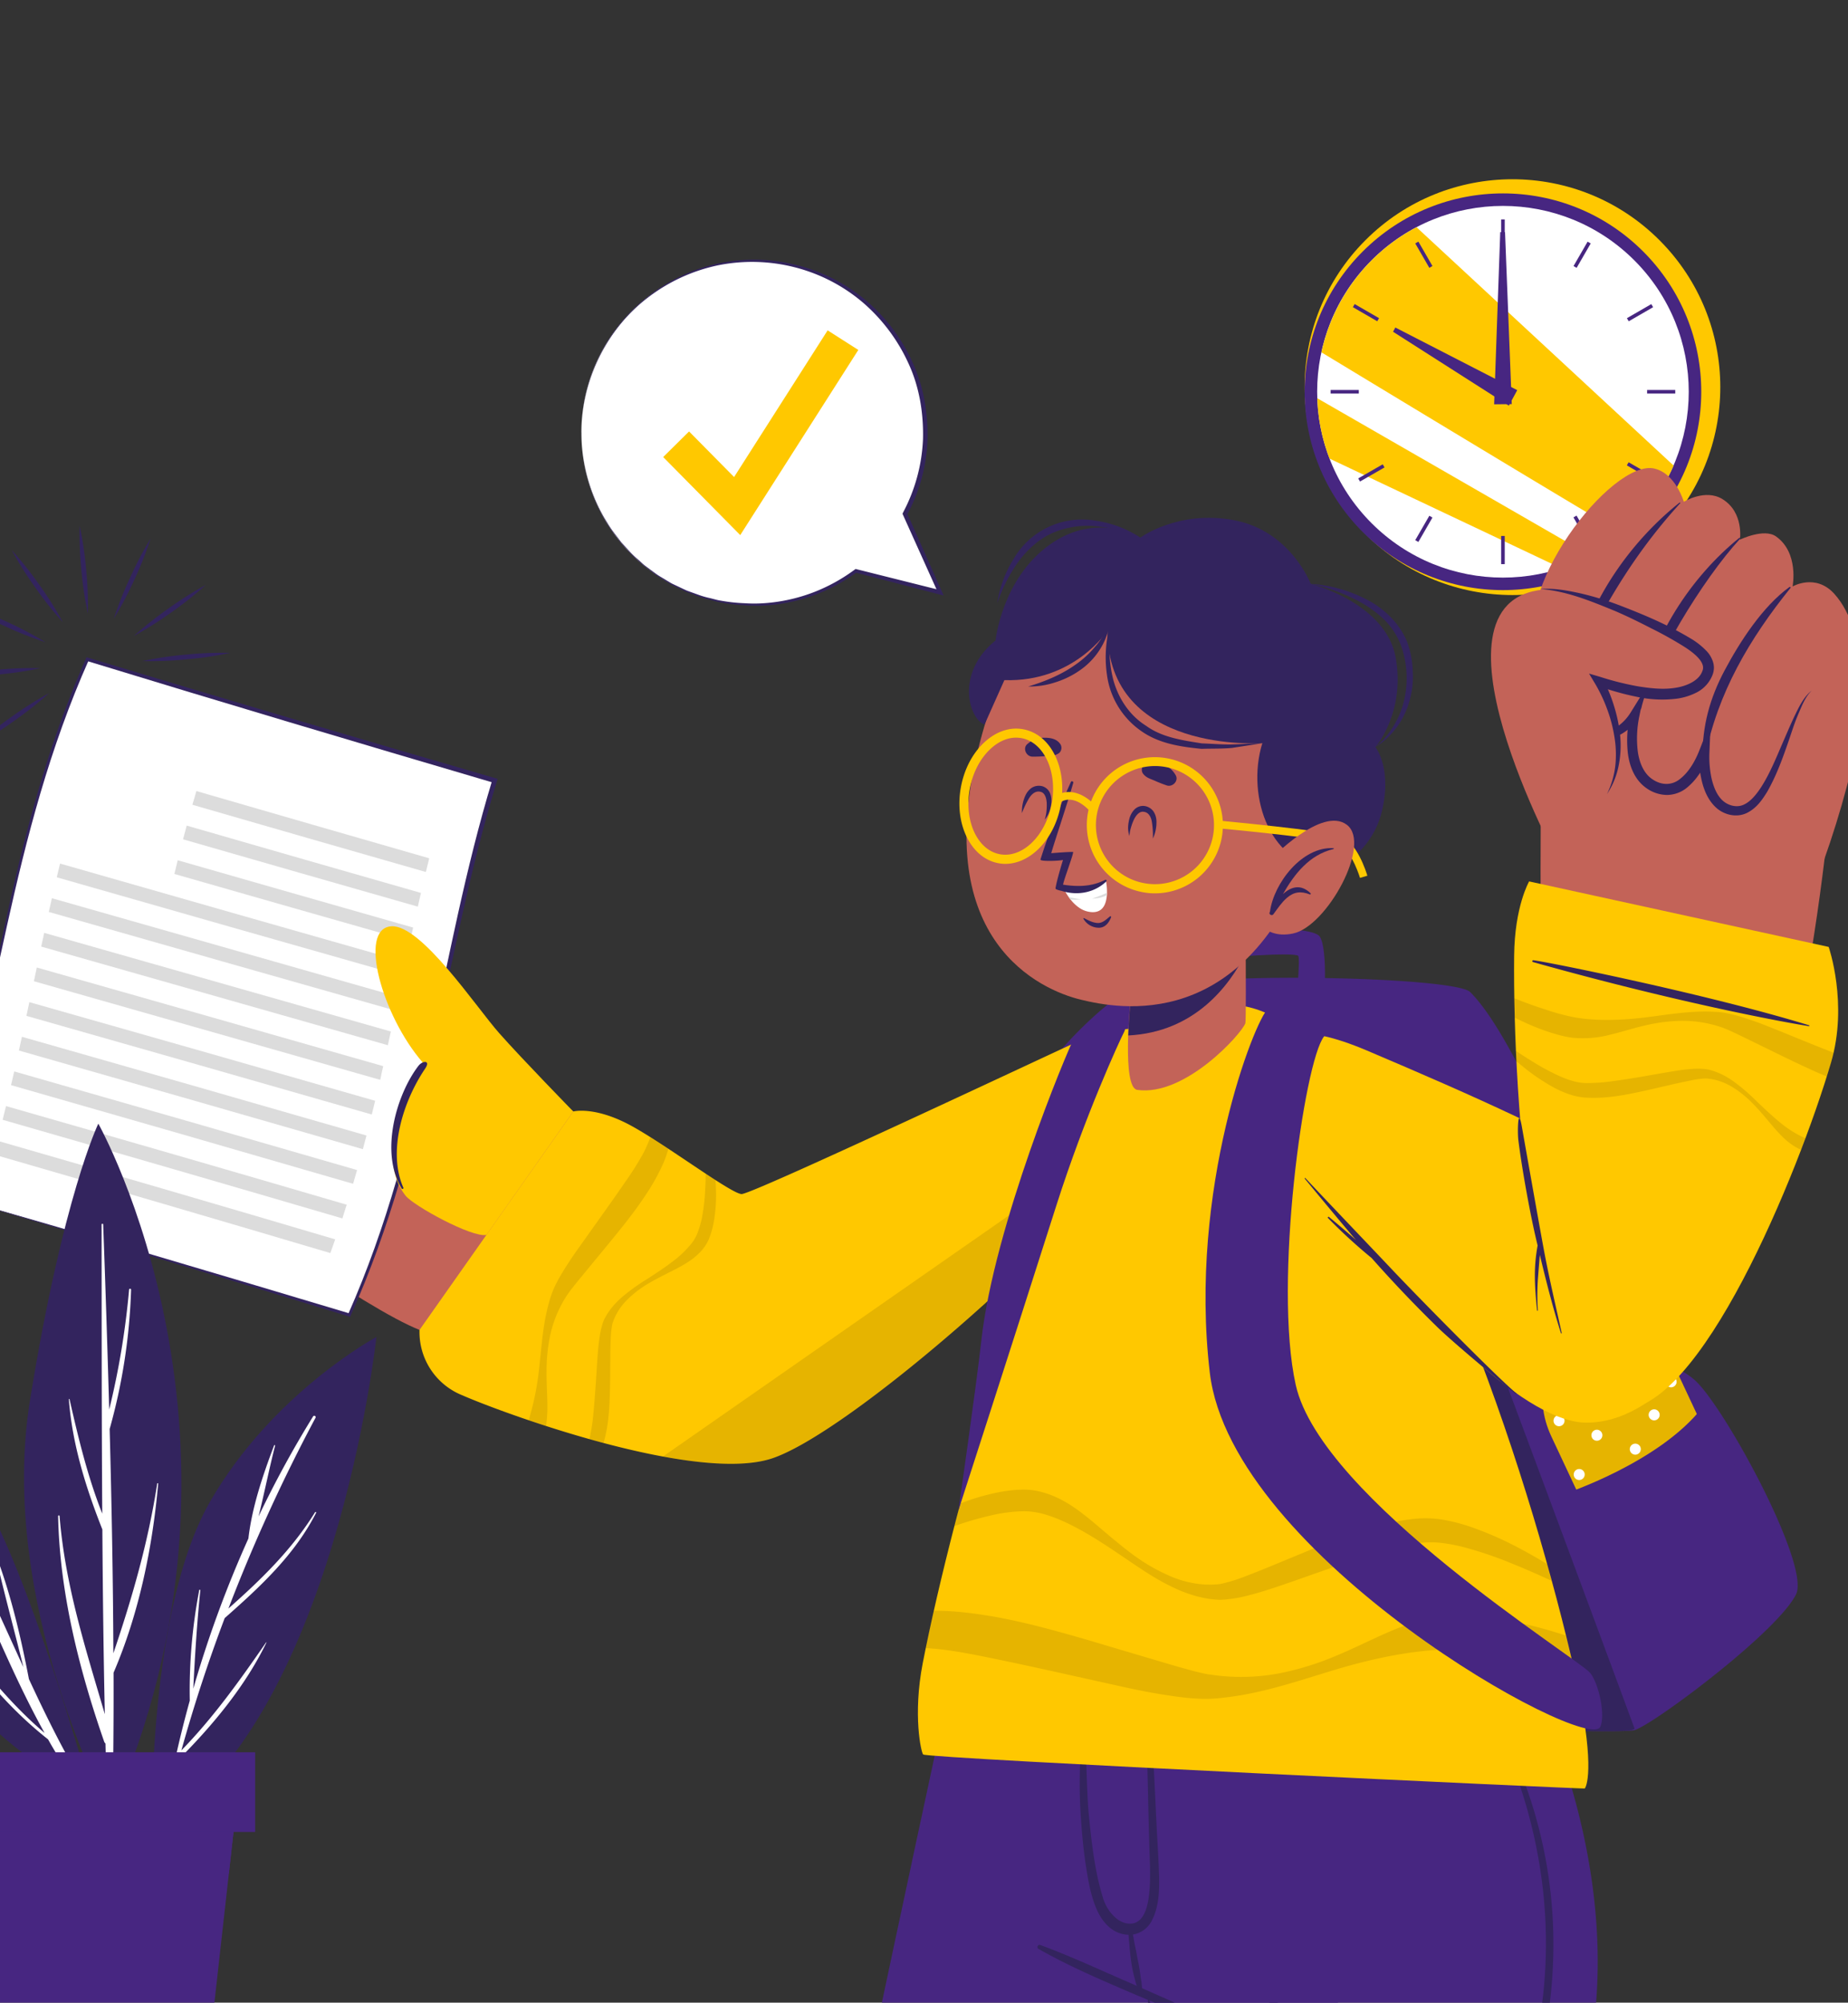 <svg id="Слой_1" data-name="Слой 1" xmlns="http://www.w3.org/2000/svg" viewBox="0 0 923 1000"><rect x="0" y="0" width="923" height="1000" fill="#333333" stroke="none"/><defs><style>.cls-1{fill:#ffc800;}.cls-2{fill:#472681;}.cls-3{fill:#fff;}.cls-4{fill:#33245e;}.cls-5{fill:#dcdcdc;}.cls-6{fill:#c8c8c8;}.cls-7,.cls-9{opacity:0.1;}.cls-8{fill:#c36358;}</style></defs><circle class="cls-1" cx="755.41" cy="193.31" r="103.81" transform="translate(84.56 590.78) rotate(-45)"/><circle class="cls-2" cx="750.66" cy="195.62" r="99.05" transform="translate(81.54 588.09) rotate(-45)"/><circle class="cls-3" cx="750.66" cy="195.62" r="92.8" transform="translate(81.54 588.09) rotate(-45)"/><path class="cls-1" d="M660,175.93c42.26,25.6,111.71,67.6,150.53,90.63a92.87,92.87,0,0,0,25.36-34.1l-128.39-119A92.94,92.94,0,0,0,660,175.93Z"/><path class="cls-1" d="M657.93,198.86A91.86,91.86,0,0,0,664.06,229L779.8,283.75a91.59,91.59,0,0,0,14.62-6.28C759.46,257.27,695.57,220.51,657.93,198.86Z"/><rect class="cls-2" x="749.76" y="109.56" width="1.79" height="14.07"/><rect class="cls-2" x="783.14" y="126.28" width="14.07" height="1.79" transform="translate(284.98 747.93) rotate(-60)"/><rect class="cls-2" x="812.07" y="155.21" width="14.07" height="1.79" transform="translate(31.7 430.5) rotate(-30)"/><rect class="cls-2" x="822.66" y="194.73" width="14.06" height="1.79"/><rect class="cls-2" x="818.2" y="228.1" width="1.79" height="14.07" transform="translate(205.79 826.8) rotate(-59.99)"/><rect class="cls-2" x="789.28" y="257.03" width="1.79" height="14.07" transform="translate(-26.24 430.11) rotate(-29.98)"/><rect class="cls-2" x="749.76" y="267.62" width="1.79" height="14.07"/><rect class="cls-2" x="704.11" y="263.17" width="14.07" height="1.8" transform="translate(126.89 747.91) rotate(-60)"/><rect class="cls-2" x="675.18" y="234.24" width="14.07" height="1.79" transform="matrix(0.87, -0.5, 0.5, 0.87, -26.15, 372.68)"/><rect class="cls-2" x="664.6" y="194.73" width="14.07" height="1.79"/><rect class="cls-2" x="681.32" y="149.07" width="1.79" height="14.07" transform="translate(205.76 668.72) rotate(-59.98)"/><rect class="cls-2" x="710.25" y="120.15" width="1.8" height="14.07" transform="translate(31.56 372.26) rotate(-29.97)"/><polygon class="cls-2" points="749.31 115.93 746.26 201.88 755.06 201.78 751.7 115.9 749.31 115.93"/><polygon class="cls-2" points="695.77 165.65 753.6 202.56 757.8 194.82 696.91 163.54 695.77 165.65"/><path class="cls-2" d="M747.65,195.62a3,3,0,1,0,3-3A3,3,0,0,0,747.65,195.62Z"/><path class="cls-4" d="M43.88,306.41a179.79,179.79,0,0,0-.85-22,177.79,177.79,0,0,0-3.25-21.82,177.9,177.9,0,0,0,.86,22A179.71,179.71,0,0,0,43.88,306.41Z"/><path class="cls-4" d="M56.85,308.93a179.77,179.77,0,0,0,10.28-19.51,178.14,178.14,0,0,0,8.1-20.52A176.32,176.32,0,0,0,65,288.41,178.86,178.86,0,0,0,56.85,308.93Z"/><path class="cls-4" d="M66.82,317.6a178,178,0,0,0,18.66-11.76,177,177,0,0,0,17.27-13.72,177,177,0,0,0-18.66,11.76A180.1,180.1,0,0,0,66.82,317.6Z"/><path class="cls-4" d="M71.11,330.1a180,180,0,0,0,22-.86A178.36,178.36,0,0,0,115,326a178.06,178.06,0,0,0-22,.86A178.36,178.36,0,0,0,71.11,330.1Z"/><path class="cls-4" d="M24.49,346.13A181.39,181.39,0,0,0,5.83,357.89a178.55,178.55,0,0,0-17.27,13.72A177,177,0,0,0,7.22,359.85,178.55,178.55,0,0,0,24.49,346.13Z"/><path class="cls-4" d="M20.2,333.64a180,180,0,0,0-22,.85,178.36,178.36,0,0,0-21.82,3.25,178.06,178.06,0,0,0,22.05-.86A180,180,0,0,0,20.2,333.64Z"/><path class="cls-4" d="M22.72,320.67A180.7,180.7,0,0,0,3.21,310.39a178.29,178.29,0,0,0-20.53-8.1A176.46,176.46,0,0,0,2.2,312.57,178.86,178.86,0,0,0,22.72,320.67Z"/><path class="cls-4" d="M31.39,310.71A177.14,177.14,0,0,0,19.63,292,177,177,0,0,0,5.91,274.77a177,177,0,0,0,11.76,18.66A179.9,179.9,0,0,0,31.39,310.71Z"/><path class="cls-2" d="M578.74,853.47c2.67,3.39,227.12,13.46,237.81,10.39a7.1,7.1,0,0,0,1.49-.63c13.21-6.19,70-49,79-67.1,7.27-14.52-35.55-93.38-50.47-106.89-9.93-9-28.35-12.51-28.35-12.51s-52-150-84-181.42c-8-7.88-147.23-11-172.1.38-10.64,4.86-36.55,31.32-37.25,36.06v0C524.16,538.72,576.06,850,578.74,853.47Z"/><path class="cls-4" d="M577.14,853.47c2.67,3.39,227.12,13.46,237.81,10.39a7.1,7.1,0,0,0,1.49-.63c-21.5-58.15-122.61-331-125.48-332.77s-135.89-1-167.73,1.34C522.56,538.72,574.46,850,577.14,853.47Z"/><path class="cls-2" d="M659.57,506.38c2.25-2.12,3.73-32.62-.39-38.68-4.62-6.81-58-3.45-61.15,2.36s-4.65,36.27-3,37.37,10.51,2.15,11.7.2,1.13-27.16,2.07-28.48,38.32-3.77,39.61-1.85-1.85,27.41-.35,28.53S657.39,508.43,659.57,506.38Z"/><rect class="cls-5" x="773.4" y="640.05" width="18.2" height="20.93" transform="translate(1767.12 907.44) rotate(154.89)"/><rect class="cls-6" x="774.3" y="652.72" width="29.67" height="23.9" transform="translate(1785.77 931.59) rotate(154.89)"/><path class="cls-1" d="M774.83,717.24l46.42,99,63.86-29.93s-37.23-79.43-46.41-99-28.6-29-48.2-19.77S765.65,697.64,774.83,717.24Z"/><path class="cls-7" d="M774.83,717.24l46.42,99,63.86-29.93s-37.23-79.43-46.41-99-28.6-29-48.2-19.77S765.65,697.64,774.83,717.24Z"/><path class="cls-3" d="M797.41,673.33a2.75,2.75,0,1,0,1.32-3.66A2.75,2.75,0,0,0,797.41,673.33Z"/><path class="cls-3" d="M776.18,710.58a2.75,2.75,0,1,0,1.33-3.66A2.76,2.76,0,0,0,776.18,710.58Z"/><path class="cls-3" d="M805.61,699.82a2.75,2.75,0,1,0,1.33-3.66A2.76,2.76,0,0,0,805.61,699.82Z"/><path class="cls-3" d="M814.27,724.77a2.75,2.75,0,1,0,1.33-3.65A2.75,2.75,0,0,0,814.27,724.77Z"/><path class="cls-3" d="M851.63,737.56a2.75,2.75,0,1,0,1.32-3.65A2.75,2.75,0,0,0,851.63,737.56Z"/><path class="cls-3" d="M843.76,714.29a2.74,2.74,0,1,0,1.32-3.66A2.75,2.75,0,0,0,843.76,714.29Z"/><path class="cls-3" d="M832.15,691.14a2.75,2.75,0,1,0,1.32-3.66A2.75,2.75,0,0,0,832.15,691.14Z"/><path class="cls-3" d="M814.64,681.86A2.75,2.75,0,1,0,816,678.2,2.75,2.75,0,0,0,814.64,681.86Z"/><path class="cls-3" d="M823.72,707.7A2.75,2.75,0,1,0,825,704,2.75,2.75,0,0,0,823.72,707.7Z"/><path class="cls-3" d="M786.79,692.26a2.74,2.74,0,1,0,1.32-3.65A2.75,2.75,0,0,0,786.79,692.26Z"/><path class="cls-3" d="M795.1,717.83a2.74,2.74,0,1,0,1.32-3.65A2.74,2.74,0,0,0,795.1,717.83Z"/><path class="cls-3" d="M833.23,731.47a2.75,2.75,0,1,0,1.32-3.65A2.73,2.73,0,0,0,833.23,731.47Z"/><path class="cls-3" d="M815.64,763.68A2.74,2.74,0,1,0,817,760,2.74,2.74,0,0,0,815.64,763.68Z"/><path class="cls-3" d="M824.78,782.22a2.75,2.75,0,1,0,1.33-3.65A2.76,2.76,0,0,0,824.78,782.22Z"/><path class="cls-3" d="M841.15,752.26a2.75,2.75,0,1,0,1.32-3.66A2.76,2.76,0,0,0,841.15,752.26Z"/><path class="cls-3" d="M867,775.74a2.74,2.74,0,1,0,1.32-3.65A2.75,2.75,0,0,0,867,775.74Z"/><path class="cls-3" d="M823,747.1a2.75,2.75,0,1,0,1.33-3.66A2.76,2.76,0,0,0,823,747.1Z"/><path class="cls-3" d="M832.2,767.45a2.74,2.74,0,1,0,1.32-3.65A2.73,2.73,0,0,0,832.2,767.45Z"/><path class="cls-3" d="M841.64,787.6A2.74,2.74,0,1,0,843,784,2.73,2.73,0,0,0,841.64,787.6Z"/><path class="cls-3" d="M833.36,802.86a2.74,2.74,0,1,0,1.32-3.65A2.74,2.74,0,0,0,833.36,802.86Z"/><path class="cls-3" d="M858.37,756.63a2.75,2.75,0,1,0,1.32-3.66A2.75,2.75,0,0,0,858.37,756.63Z"/><path class="cls-3" d="M850.13,771.41a2.74,2.74,0,1,0,1.32-3.65A2.74,2.74,0,0,0,850.13,771.41Z"/><path class="cls-3" d="M817.14,799.09a2.75,2.75,0,1,0,1.32-3.66A2.75,2.75,0,0,0,817.14,799.09Z"/><path class="cls-3" d="M858.73,791.21a2.74,2.74,0,1,0,1.32-3.65A2.73,2.73,0,0,0,858.73,791.21Z"/><path class="cls-3" d="M798.17,759.59a2.75,2.75,0,1,0,1.32-3.66A2.75,2.75,0,0,0,798.17,759.59Z"/><path class="cls-3" d="M807.32,779.11a2.75,2.75,0,1,0,1.32-3.65A2.74,2.74,0,0,0,807.32,779.11Z"/><path class="cls-3" d="M805.55,743.54a2.75,2.75,0,1,0,1.32-3.66A2.75,2.75,0,0,0,805.55,743.54Z"/><path class="cls-3" d="M786.27,737.44a2.74,2.74,0,1,0,1.32-3.65A2.74,2.74,0,0,0,786.27,737.44Z"/><path class="cls-2" d="M892.59,787.73c-5.4,26.46-64.16,55-68.16,54.85s-43-96.65-43-96.65,47.53-15.62,69-43.37C850.42,702.56,894.28,779.48,892.59,787.73Z"/><path class="cls-2" d="M439,1006.88H666.43c13.85-52.84,26.57-99.55,34.68-129,5.09-18.53,8.36-30.29,9-32.5l.11-.38H473.73s-2.69,12.36-7.21,33.16c-2.86,13.39-6.51,30.32-10.67,49.67-.36,1.69-.74,3.41-1.09,5.18C450,955.13,444.63,980.26,439,1006.88Z"/><path class="cls-4" d="M632,1006.88h4.27q17.43-64.3,34-128.84l.93-3.62a.81.81,0,0,0-1.55-.46c-.41,1.36-.82,2.72-1.2,4.08C655.92,920.86,643.86,963.84,632,1006.88Z"/><path class="cls-2" d="M492.19,845.35c.92,7.35,3.81,19.25,8.08,33.16,2.64,8.6,5.83,17.91,9.45,27.49.76,2.18,1.63,4.3,2.47,6.48,11.46,29.21,26.55,59,41.92,73.09l.06,0h.05a38.37,38.37,0,0,0,5.94,4.66l13.17,8.14a.44.44,0,0,0,.06.19v0l1.36,8.27H796.52c5.66-51.39-6.15-99.49-16.47-129.63a267.59,267.59,0,0,0-12.88-31.9Z"/><path class="cls-4" d="M518.54,973.05c13.85,7.94,28.42,14.26,43,20.57,3.92,1.69,7.84,3.35,11.82,5h0a7.65,7.65,0,0,0,.74.3c3.43,1.41,6.86,2.77,10.32,4.11s6.69,2.64,10.1,3.89h7.51c-5.17-2.61-10.59-4.82-15.84-7.16q-11-4.89-22-9.72c-3.35-1.44-6.7-2.91-10-4.41l-.11,0c-11.46-5.09-22.89-10.18-34.67-14.48A1.09,1.09,0,0,0,518.54,973.05Z"/><path class="cls-4" d="M573.33,998.74c0,1.74.14,4.6.47,8.14h2.47c-.76-3.32-1.47-6-2.12-8a1,1,0,0,0-.08-.22.36.36,0,0,0-.66-.08h0v0A.13.13,0,0,0,573.33,998.74Z"/><path class="cls-4" d="M745.7,859.18c3,6,5.71,12.09,8.24,18.32C769,915,775.2,956.17,770.69,996.4c-.41,3.51-.9,7-1.45,10.48h3.92a245.79,245.79,0,0,0,2.64-30.65,233.72,233.72,0,0,0-19.38-98.79c-2.83-6.47-6-12.82-9.42-19C746.54,857.6,745.26,858.34,745.7,859.18Z"/><path class="cls-4" d="M578.9,936.86c-.22-8.54-.82-17.08-1.24-25.61-1-20.15-1.78-40.41-3.65-60.5a.63.63,0,0,0-1.25,0c-.26,15.59.35,31.22.66,46.8.16,7.8.39,15.6.6,23.4.2,7.41.7,14.93.15,22.34-.42,5.62-1.65,16.54-9,17.22-6.91.63-12.38-6.82-14.11-12.29-4.38-13.87-5.94-28.86-7.36-43.28-.83-8.55-1.82-43.33-1.35-52,0-.56-.84-.53-.87,0-.48,8.8-1.68,17.55-2,26.4s-.32,17.59.25,26.36c.55,8.42,1.25,16.87,2.52,25.21,1.14,7.5,2.4,15.28,5.42,22.3,2.54,5.9,6.91,11.34,13.54,12.63a14.09,14.09,0,0,0,2.46.26c.08,1.8.33,3.62.45,5.41.2,2.82.55,5.63.93,8.44a63.32,63.32,0,0,0,1.73,8.16,30.16,30.16,0,0,0,2.86,7.8.43.43,0,0,0,.8-.23,38.23,38.23,0,0,0-.67-8c-.37-2.74-.76-5.52-1.32-8.23s-1-5.34-1.6-8c-.37-1.79-.62-3.63-1-5.45a13.1,13.1,0,0,0,9.79-7.7C578.83,951.75,579.08,944,578.9,936.86Z"/><path class="cls-8" d="M583,550.35c-28.69,35.93-141.15,163.51-203.65,175.36-42.1,8-177.33-60.77-207-85.67C160.26,629.85,228,529,244.42,533c17.88,4.41,115.22,69.09,127.86,68.36s112.33-56.77,172.81-81.65C581.33,504.81,599.15,530.13,583,550.35Z"/><path class="cls-8" d="M209.53,664.05c-26-10-104.89-65.35-118-79.7s-47.81-58.41-37.83-69.56,21.17.93,21.17.93S61.75,493,74.25,484.49c10-6.79,26.62,9.39,26.62,9.39s-13.09-25.65.38-32.51c12.29-6.25,25.83,15.72,25.83,15.72s-8.78-22.57,4.21-26.31c15.63-4.5,30.84,34.57,46.49,49.33C181.34,503.47,286.33,555,286.33,555Z"/><path class="cls-4" d="M127.65,475.94C142,504,148.8,515.25,173.26,533.22c.48.35.06,1.14-.47.82-25.55-15.42-34.54-28.14-46.55-57.63C125.66,475,127,474.63,127.65,475.94Z"/><path class="cls-4" d="M101.17,493.86c14.3,28.79,25.23,39.67,49.46,60.38.34.3-.12.91-.49.64-25.47-18.33-39.49-30.14-50-60.78C99.66,492.71,100.52,492.54,101.17,493.86Z"/><path class="cls-4" d="M76.1,516.75c15.85,26.88,27,40.1,53.05,57.18a.58.58,0,0,1-.57,1C100.27,560.1,86.3,543.7,75.33,517.32,74.58,515.52,75.1,515.06,76.1,516.75Z"/><path class="cls-3" d="M-28.65,596.12c69,20.15,136.94,40.31,203.14,60.46,39.59-89,45.45-177.93,72.55-266.9-69.11-20.16-137.13-40.32-203.41-60.48C4.15,418.17-1.61,507.15-28.65,596.12Z"/><path class="cls-4" d="M2.21,462.73C11.89,418.14,23.13,373.55,42.85,329l.36-.81.78.23c66.29,20.05,134.3,40.1,203.4,60.15l1.15.33c-.11.39-.23.77-.35,1.16-27.2,88.92-33.23,177.84-73,266.77l-.33.72-.68-.21Q124.52,642,73.63,626.75,23,611.43-28.65,596.12C-15.34,551.66-7.34,507.19,2.21,462.73ZM74.33,626q50.79,15,100.48,29.91l-1,.51c39.4-89,45.07-178,72.09-267l.79,1.48C177.58,370.56,109.55,350.29,43.27,330l1.14-.58c-19.76,44.38-31.14,88.77-41,133.15s-18.37,89-32.09,133.53Q23.27,611,74.33,626Z"/><path class="cls-5" d="M214.38,428.57Q155.87,411.76,98.09,395c-.68,2.28-1.34,4.57-2,6.85Q154,418.62,212.7,435.42,213.53,432,214.38,428.57Z"/><path class="cls-5" d="M210.24,445.86q-58.8-16.8-117-33.61c-.62,2.28-1.22,4.57-1.81,6.85q58.32,16.81,117.26,33.62C209.19,450.43,209.71,448.15,210.24,445.86Z"/><path class="cls-5" d="M206.34,463.16q-59-16.8-117.58-33.61c-.56,2.28-1.12,4.57-1.67,6.85Q145.76,453.22,204.84,470Z"/><path class="cls-5" d="M202.6,480.46Q116,455.83,30,431.21c-.56,2.28-1.11,4.57-1.65,6.85,57.31,16.42,115,32.84,172.76,49.25Q201.86,483.89,202.6,480.46Z"/><path class="cls-5" d="M198.92,497.76q-86.61-24.63-173-49.25c-.53,2.28-1.05,4.57-1.56,6.85Q110.69,480,197.46,504.61C198,502.33,198.43,500,198.92,497.76Z"/><path class="cls-5" d="M195.21,515.06Q108.7,490.43,22.07,465.81c-.5,2.28-1,4.57-1.49,6.85q86.52,24.63,173.14,49.25C194.22,519.63,194.72,517.34,195.21,515.06Z"/><path class="cls-5" d="M191.39,532.36q-86.28-24.63-173-49.25c-.49,2.28-1,4.56-1.46,6.85q86.61,24.63,173,49.25C190.35,536.93,190.88,534.64,191.39,532.36Z"/><path class="cls-5" d="M187.37,549.66Q101.44,525,14.66,500.4c-.48,2.29-1,4.57-1.46,6.86,57.71,16.41,115.33,32.83,172.49,49.25Q186.55,553.08,187.37,549.66Z"/><path class="cls-5" d="M183.05,567Q97.6,542.33,10.94,517.7c-.49,2.29-1,4.57-1.5,6.86q86.4,24.62,171.79,49.25C181.85,571.52,182.45,569.24,183.05,567Z"/><path class="cls-5" d="M178.34,584.25Q93.52,559.64,7.1,535q-.78,3.43-1.58,6.85,86.1,24.63,170.83,49.26C177,588.82,177.69,586.54,178.34,584.25Z"/><path class="cls-5" d="M173.16,601.55Q89.07,576.92,3,552.3c-.55,2.28-1.11,4.57-1.69,6.85Q87,583.78,171,608.4,172.09,605,173.16,601.55Z"/><path class="cls-5" d="M167.41,618.85Q84.19,594.22-1.34,569.6c-.6,2.28-1.21,4.57-1.84,6.85Q81.95,601.08,165,625.7C165.8,623.42,166.62,621.13,167.41,618.85Z"/><path class="cls-1" d="M286.33,555s-25.55-26.16-37.06-39.18-38.94-54.28-53.84-53.29c-16.72,1.12-4.65,44.58,15.7,68,0,0-27,43.13-8.56,66.52,4,5.06,33.15,21.06,40.4,19.58Z"/><path class="cls-4" d="M212.35,533.58C201.23,550,193.49,575,201.46,593.05a.46.46,0,0,1-.8.44c-11.18-18.25-2.49-47.22,8.34-61.29C211.08,529.5,215.23,529.33,212.35,533.58Z"/><path class="cls-1" d="M286.33,555l-76.8,109.08a34,34,0,0,0,21.1,32.52c22.9,10,117.67,44.22,155.19,31.55s144.6-104.9,190.78-166.26-22.09-49.13-35.07-43.31S375.84,596.36,370.4,596.23s-40.94-27.06-57.65-35.43S286.33,555,286.33,555Z"/><path class="cls-7" d="M331.1,727.29c21.61,4,41.65,5.27,54.7.84,37.55-12.7,144.62-104.93,190.8-166.29,2.92-3.88,5.38-7.47,7.44-10.76Z"/><g class="cls-9"><path d="M264.07,709.18c2.78.94,5.69,1.9,8.67,2.86a65,65,0,0,0,.65-9.59c0-6.08-.48-12-.41-17.81a86.66,86.66,0,0,1,1.69-17.27,59.71,59.71,0,0,1,5.79-16c.65-1.25,1.4-2.47,2.09-3.6s1.49-2.22,2.29-3.32c1.7-2.19,3.48-4.45,5.33-6.66l11.06-13.44c3.75-4.52,7.45-9.06,11.11-13.7s7.19-9.45,10.5-14.48A103.24,103.24,0,0,0,331.67,580a59.25,59.25,0,0,0,2.16-6.34c-3.1-2-6.15-4-9-5.85a71.59,71.59,0,0,1-3.29,7.6,145.61,145.61,0,0,1-8.78,14.09c-6.44,9.37-13.22,18.82-20,28.37-3.39,4.78-6.88,9.52-10.05,14.59-1.59,2.52-3.17,5.07-4.59,7.84-.7,1.39-1.4,2.76-2,4.3s-1.08,2.93-1.52,4.42c-3.56,11.83-4.08,23.76-5.45,35.41A141,141,0,0,1,264.07,709.18Z"/><path d="M294.4,718.58c2.34.67,4.67,1.32,7.05,1.95,2.88-9.95,3.05-19.76,3.27-29.45l.12-15c0-2.48.09-4.93.19-7.36a45.48,45.48,0,0,1,.7-7,7.13,7.13,0,0,1,.41-1.54l.6-1.63.72-1.59c.26-.53.58-1,.84-1.56a31.74,31.74,0,0,1,4.33-5.75,53.34,53.34,0,0,1,11.66-9c2.14-1.3,4.35-2.43,6.58-3.59l6.76-3.43c4.49-2.38,9.16-5,12.86-9.28a23.22,23.22,0,0,0,2.5-3.49c.36-.63.67-1.3,1-2l.74-1.92a47.48,47.48,0,0,0,1.95-7.79,78.45,78.45,0,0,0,.91-15.48c-.05-1.52-.14-3-.26-4.55q-2.31-1.47-4.88-3.17c0,2.57-.07,5.12-.22,7.67a99.75,99.75,0,0,1-1.63,14.4,49.31,49.31,0,0,1-1.88,6.73l-.62,1.59c-.24.45-.41.94-.68,1.42a22.08,22.08,0,0,1-1.7,2.71,51.74,51.74,0,0,1-10.2,9.76c-3.91,3-8.17,5.73-12.38,8.49a100.64,100.64,0,0,0-12.38,8.89,41.18,41.18,0,0,0-5.46,5.65,37.72,37.72,0,0,0-2.28,3.3l-1,1.75a15.78,15.78,0,0,0-.85,2,41.36,41.36,0,0,0-1.75,7.79c-.41,2.55-.63,5.09-.84,7.62-.41,5.05-.65,10.05-1,15s-.7,9.9-1.18,14.76A95.81,95.81,0,0,1,294.4,718.58Z"/></g><path class="cls-1" d="M791.53,893.06c-.23.31-328.32-15-330.45-17-1-.94-5.24-19.61-.22-45.54C476,752.68,521.11,593.84,561,526.61c9.94-16.78,54.8-41.55,87.35-9.77,66,64.43,117.82,228.41,138.23,318.43C796.51,879.29,792.9,891.18,791.53,893.06Z"/><g class="cls-9"><path d="M462.33,823c1,0,2,.07,2.93.14,8.85.67,18.37,2.48,27.74,4.38,18.88,3.84,38.08,8.17,57.44,12.47,9.69,2.14,19.37,4.4,29.35,6,5,.79,10,1.58,15.24,2,2.65.17,5.24.36,8.08.31s5.24-.26,7.86-.58c20.8-2.23,39.72-9.27,58.83-14.83s38.82-9.35,56.37-9.28c4.33,0,9,.36,13.68.8s9.38,1.13,14.11,1.82c9.45,1.52,19,3.42,28.52,5.48,1.15.24,2.28.51,3.43.77-1.15-5-2.42-10.33-3.77-15.79A237,237,0,0,0,757,809.93c-5-1.08-10.07-1.94-15.24-2.59-2.59-.31-5.19-.58-7.81-.72a61.8,61.8,0,0,0-8.18-.07c-11,.48-21.3,3.75-30.72,7.74s-18.32,8.6-27.45,12.38a144.4,144.4,0,0,1-28,8.75,101.55,101.55,0,0,1-28.73,1.51c-2.34-.17-4.76-.53-7-.84s-4.4-.89-6.66-1.42c-4.57-1.22-9.23-2.5-13.87-3.89L555,822.39c-9.47-2.86-19-5.65-28.68-8.27s-19.44-5-29.47-6.81c-9.86-1.68-19.79-3.07-30.46-3C464.9,810.87,463.55,817.15,462.33,823Z"/><path d="M476.63,762.05a163.47,163.47,0,0,1,20.44-5.82,80.1,80.1,0,0,1,11.73-1.54l2.86-.07c.89.07,1.75,0,2.64.12a43.38,43.38,0,0,1,5.39.86c7.21,1.76,14.69,5.34,21.92,9.45S555.94,774,563,778.78s14.16,9.64,22,13.41A70.63,70.63,0,0,0,597.44,797a61.44,61.44,0,0,0,6.63,1.4l3.42.36a28.09,28.09,0,0,0,3.67,0,68.87,68.87,0,0,0,13.3-2.38c4.23-1.06,8.34-2.38,12.4-3.73,8.15-2.69,16.11-5.6,24.07-8.36s15.89-5.46,23.77-7.91a158,158,0,0,1,23.47-5.77,43.49,43.49,0,0,1,11.22-.24,81.65,81.65,0,0,1,11.66,2.18,193.08,193.08,0,0,1,23.42,7.89q10.32,4.18,20.53,8.94c-.75-2.76-1.51-5.55-2.31-8.39q-7.17-4.4-14.64-8.32a168.51,168.51,0,0,0-24-10.43A89.9,89.9,0,0,0,721,758.9a52.3,52.3,0,0,0-14.12-.53c-18.27,1.82-34.35,8.27-50.17,14.59l-23.46,9.69c-3.87,1.61-7.77,3.12-11.61,4.59a81.44,81.44,0,0,1-11.37,3.53,21.16,21.16,0,0,1-2.7.39l-2.93.12-3-.07c-1-.07-2-.19-3-.29a54.19,54.19,0,0,1-11.8-2.93,92.87,92.87,0,0,1-21.71-12.26c-3.39-2.48-6.61-5.22-9.91-7.89l-9.8-8.29c-6.66-5.44-13.83-11-23-13.9a36.84,36.84,0,0,0-7.07-1.59c-1.23-.16-2.48-.19-3.7-.26l-3.49.1A78.76,78.76,0,0,0,494.81,746a110.13,110.13,0,0,0-15.24,4.76C478.58,754.57,477.59,758.34,476.63,762.05Z"/></g><path class="cls-1" d="M682.75,524.58C789.86,570,873,609.52,861,650.68c-4.75,16.16-32.7,59.75-68.62,59.69-28.23,0-78.55-45.29-135.87-124.5C626.84,544.94,615.13,495.91,682.75,524.58Z"/><path class="cls-4" d="M663.76,607.65c4.57,3.79,9.12,7.64,13.57,11.59-1-1.11-1.92-2.2-2.86-3.32-7.67-9.08-15.24-18.24-22.81-27.39-.16-.19.15-.44.32-.26,14.42,15.34,29,30.54,43.45,45.82s52.65,54,61.9,61.63c.19.16-.05.48-.25.32-8.36-6.53-31.85-26.19-39.34-33.53q-17-16.62-32.66-34.32a271.4,271.4,0,0,1-21.82-20C663,607.88,663.46,607.4,663.76,607.65Z"/><path class="cls-8" d="M822.64,685.51c46.84-19.2,77.18-161.26,88.67-256.87,2.18-18.2-141.68-35.74-141.79-16.14C768.9,524.33,771.35,706.55,822.64,685.51Z"/><path class="cls-8" d="M929.4,354.11c-.86,30.51-27,106.88-39,119.34S787.08,442.31,782,425.28s-9.37-116.87,10.77-140.62S930.28,322.51,929.4,354.11Z"/><path class="cls-8" d="M769.11,327.41c8,14.07,20-3.38,20-3.38s-11.24,29.28,2.59,40.6c13.36,10.87,27.13-10.72,28.13-12.25-.58,1.55-10.2,28.73,4.87,38.68,15.67,10.32,25.77-13.73,26.41-15.29-.08,1.64-.88,23.34,12.29,28.3,22.63,8.49,26.18-46.94,41.41-59.24,0,0,23.77,11,24.6,11.58,0,0,4.47-40.29-13.26-59.9-9.35-10.34-20.83-3.67-20.83-3.67s3.32-16.82-8.3-25c-6-4.2-18,1.63-18,1.63s2.09-13.58-8.7-20.23c-8.59-5.34-19.32,1.33-19.32,1.33s-4-14-14.59-16.57C805.14,228.69,752.06,297.28,769.11,327.41Z"/><path class="cls-4" d="M839.13,251.35a.23.23,0,0,0-.3-.35c-23,18.3-42.58,45.44-50.48,73.9-.26.93,1.14,1.76,1.62.79C803.73,297.92,818.16,274.37,839.13,251.35Z"/><path class="cls-4" d="M869.13,269c.23-.25-.18-.63-.46-.4-23.56,19-44.81,50.16-50.06,84-.18,1.16.82,2.39,1.13,1.07C824.94,331.44,850.15,289.63,869.13,269Z"/><path class="cls-4" d="M851.55,378.26c6.29-32.28,22.3-59.3,42.74-84.69.26-.33-.23-.67-.53-.46-13.38,9.7-24.72,27.24-32.38,41.63-7.35,13.79-11.2,27.71-11,43.3C850.43,378.65,851.42,379,851.55,378.26Z"/><path class="cls-4" d="M789.1,324a98.7,98.7,0,0,0-3.29,17.77c-.44,5.91-.23,12.15,2.29,17.13a10.85,10.85,0,0,0,5.69,5.34,15.83,15.83,0,0,0,8,.94c5.28-.77,9.86-4.91,12.64-9.39l7-11.27-2.63,13a54.29,54.29,0,0,0-.81,17.56c.75,5.7,3,11.18,7.36,14.05,4.49,3.09,9.86,3.16,13.94-.33,4.18-3.28,7.34-8.69,9.39-13.92l5.74-14.62-.64,15.62a51,51,0,0,0,1.12,13c1,4.17,2.62,8.22,5.45,10.82s7,3.63,10.29,2.22c3.51-1.44,6.42-5,8.83-8.64,4.85-7.49,8.14-16.13,11.84-24.52,1.82-4.22,3.64-8.46,5.67-12.62s4.23-8.4,7.88-11.31c-3.31,3.25-4.92,7.67-6.72,11.83s-3.17,8.59-4.66,12.94c-3,8.7-6.09,17.42-10.79,25.68-2.47,4-5.29,8.26-10.26,10.69-5.16,2.47-11.36.91-15.3-2.68s-6-8.57-7.13-13.25a55.74,55.74,0,0,1-1.46-14.41l5.1,1c-2.37,6.2-5.47,12-10.93,16.56a16,16,0,0,1-10.2,3.76,18.08,18.08,0,0,1-10.18-3.4c-6.09-4.23-8.59-11.42-9.32-17.79a59,59,0,0,1,1.19-19.3l4.34,1.75c-3.72,5.57-9.32,10-16.23,10.78a19.47,19.47,0,0,1-9.79-1.67,14,14,0,0,1-7-7.12c-2.66-6.12-2.11-12.58-1.27-18.59A81,81,0,0,1,789.1,324Z"/><path class="cls-8" d="M779.14,431.82S705,296,774.22,294.19c16.74-.44,83.66,26.68,78.83,40.23-6.24,17.49-36.17,12.13-54.42,5.78,0,0,22,38.67-.41,62C784.19,416.81,779.14,431.82,779.14,431.82Z"/><path class="cls-4" d="M769.52,294.12c6.59-.53,13.19.72,19.62,2.11a147.37,147.37,0,0,1,19,5.75c12.37,4.72,24.45,9.76,36,16.67a37.16,37.16,0,0,1,8.28,6.5,13.86,13.86,0,0,1,3.09,5.16,9.94,9.94,0,0,1,.52,3.28,10.47,10.47,0,0,1-.62,3.22,16.63,16.63,0,0,1-7.57,8.73,31.17,31.17,0,0,1-10.28,3.32,59.79,59.79,0,0,1-20.42-1,135.09,135.09,0,0,1-19.26-5.46L800.6,339a80.76,80.76,0,0,1,5.71,14.07,74.52,74.52,0,0,1,2.94,14.79,50.67,50.67,0,0,1-.92,15,38.88,38.88,0,0,1-5.73,13.68,43.83,43.83,0,0,0,4.16-13.95,53,53,0,0,0-.39-14.4,70.63,70.63,0,0,0-3.61-13.93,76.52,76.52,0,0,0-6.1-12.92l-3-5,5.75,1.7a143.58,143.58,0,0,0,18.7,4.67c6.26,1,12.66,1.73,18.67.74,5.83-.89,11.84-3.62,13.49-8.41,1.81-4.08-3.73-8.68-8.89-12a189,189,0,0,0-16.9-9.42c-5.81-3-11.65-5.86-17.62-8.44C794.85,300.26,782.63,295.15,769.52,294.12Z"/><path class="cls-1" d="M763.74,440.12l149.61,32.71s9.85,28.36,1.16,57.79C898,586.5,848.74,706.44,809,703.66c-43-3-53.47-152.94-52.75-226.34C756.48,452.55,763.74,440.12,763.74,440.12Z"/><g class="cls-9"><path d="M756.32,498.46c0,3.15.12,6.4.22,9.69,3.6,1.81,7.31,3.51,11.1,5,2.82,1.11,5.7,2.12,8.63,3,1.49.43,3,.87,4.5,1.2a41,41,0,0,0,4.74.84,53.17,53.17,0,0,0,18.68-1.53c5.89-1.37,11.51-3.25,17.21-4.55a85.06,85.06,0,0,1,17.16-2.35,59.88,59.88,0,0,1,16.9,1.9c1.35.33,2.72.76,4,1.17s2.48.94,3.76,1.47c2.52,1.15,5.12,2.36,7.71,3.63l15.65,7.64c5.24,2.58,10.56,5.15,15.92,7.6,3.24,1.54,6.56,3,9.93,4.33.74-2.38,1.44-4.64,2.09-6.83.5-1.66.94-3.32,1.27-5-8.2-3.22-16.49-6.58-24.81-10-5.46-2.17-10.86-4.45-16.54-6.37-2.83-.94-5.67-1.9-8.68-2.62-1.51-.36-3-.72-4.68-1s-3.08-.37-4.62-.44c-12.36-.72-24.06,1.54-35.72,2.91s-23.56,1.66-33.78-.07c-2.53-.43-5.19-1.08-7.89-1.8s-5.36-1.57-8-2.46C766.11,502.24,761.22,500.41,756.32,498.46Z"/><path d="M757.14,524.72c.07,1.73.14,3.46.24,5.21,2,1.66,4,3.27,6,4.84a103.68,103.68,0,0,0,12.94,8.41,56.16,56.16,0,0,0,7.33,3.2,32.11,32.11,0,0,0,8.17,1.68c10.84.7,20.82-1.49,30.68-3.63l14.62-3.37c2.4-.55,4.8-1,7.21-1.53a49,49,0,0,1,7-1,12,12,0,0,1,1.59.05l1.73.22,1.73.34c.55.12,1.13.31,1.7.45a32.15,32.15,0,0,1,6.59,2.86,53.12,53.12,0,0,1,11.44,9.26c1.76,1.78,3.37,3.68,5,5.55l4.9,5.8c3.35,3.82,7,7.74,12,10.33a10,10,0,0,0,1.52.7c.74-2,1.47-3.87,2.19-5.79-.36-.15-.75-.27-1.11-.44a52.34,52.34,0,0,1-11.85-7.64c-3.85-3.13-7.48-6.61-11.13-10.07a99.9,99.9,0,0,0-11.57-10,41,41,0,0,0-6.73-4c-1.22-.55-2.47-1-3.75-1.44l-1.94-.56c-.68-.14-1.47-.29-2.14-.36a41.63,41.63,0,0,0-8,.1c-2.57.22-5.09.58-7.59,1-5,.79-9.93,1.71-14.84,2.55s-9.78,1.63-14.61,2.28a92.17,92.17,0,0,1-14.23,1.08,25.91,25.91,0,0,1-6.59-1,47.68,47.68,0,0,1-6.56-2.4,110.4,110.4,0,0,1-12.89-6.88Q761.63,527.78,757.14,524.72Z"/></g><path class="cls-4" d="M765.66,480.39c74,20.77,127.5,30.4,137.8,32a.22.22,0,0,0,.12-.42c-51.43-15.77-132.8-32.08-137.79-32.49C765.24,479.45,765.18,480.26,765.66,480.39Z"/><path class="cls-4" d="M758.36,569.33c1.75,14,5.74,36.26,9,50,.2.86.41,1.73.62,2.6a81.21,81.21,0,0,0-1.38,14.95c0,5.85.52,11.65,1.11,17.47a.2.2,0,0,0,.39,0,115.64,115.64,0,0,1,.15-17.36c.26-3.45.54-6.91.84-10.36,3.14,13.13,6.46,26.23,10.55,39.1.08.24.42.1.37-.13-3.1-14-6.39-27.91-9-42s-8.44-47.06-10.9-61C758.18,551.51,757.82,565,758.36,569.33Z"/><path class="cls-8" d="M622,510.94c-1.74,5.13-30.09,36.73-54,33.27-7.77-1.14-3.44-43.82-3.44-43.82l-.4-3.23L558.63,452l63.06-31.92S622.7,508.76,622,510.94Z"/><path class="cls-4" d="M558.64,452l5.59,45.11.38,3.25s-.77,7.73-1.08,16.68c33.14-1.67,50.5-24.75,58.67-41.05-.14-25.6-.51-55.91-.51-55.91Z"/><path class="cls-8" d="M488.31,375.08c-23,94.68,31.09,119.16,51.51,124.09,18.54,4.49,82.24,17.41,114.91-74.39s-4.07-132.43-45.93-144.93S511.32,280.4,488.31,375.08Z"/><path class="cls-4" d="M515.51,377.81a65.53,65.53,0,0,0,6.72-.26c2.58-.13,4.65,0,6.81-1.58a3.47,3.47,0,0,0,.7-4.17c-1.71-2.81-4.9-3.44-8-3.41a12.64,12.64,0,0,0-8.56,3.08C510.65,373.55,512.47,377.65,515.51,377.81Z"/><path class="cls-4" d="M582.86,392.23a66.14,66.14,0,0,1-6.26-2.47c-2.39-1-4.39-1.51-5.9-3.74a3.46,3.46,0,0,1,.72-4.17c2.54-2.09,5.76-1.62,8.69-.56a12.59,12.59,0,0,1,7.06,5.73C588.85,389.82,585.78,393.08,582.86,392.23Z"/><path class="cls-4" d="M554.36,457.61c-1.75,1.38-3.55,3.33-6,3.28s-4.89-1.38-6.91-2.43a.23.23,0,0,0-.32.31,8.91,8.91,0,0,0,8,4.48c3.05-.19,4.8-2.62,5.82-5.27C555.1,457.61,554.61,457.41,554.36,457.61Z"/><path class="cls-3" d="M530.47,441.86s2.71,7.23,8.14,11.11a12.24,12.24,0,0,0,7,2.5c5.56.12,7-4.59,7.26-8.91a29.34,29.34,0,0,0-.53-6.88A35.21,35.21,0,0,1,530.47,441.86Z"/><path class="cls-5" d="M533.79,448c.26.36.54.77.85,1.14a23.23,23.23,0,0,0,5.27-.06C537.84,448.76,535.78,448.39,533.79,448Z"/><path class="cls-5" d="M545.47,448.69a17.75,17.75,0,0,0,4-.45,18.28,18.28,0,0,0,3.32-1.19c0-.14,0-.33,0-.48s0-.49,0-.74A63.63,63.63,0,0,1,545.47,448.69Z"/><path class="cls-4" d="M530.92,429.41s-3,9.55-3.74,14.16c-.07.43,1,.82,2.57,1.18.07,0,.1.07.17,0,7.93,2.62,16.6,1.18,22.65-4.65a.48.48,0,0,0-.58-.75c-6.82,3.45-13.73,3.49-21,2.41-.11-1.33,5.67-16.37,4.92-16.36-3.15,0-8.78.47-10.86.63,1.79-6.25,7.75-23.74,11-35.12.2-.72-.88-1.13-1.16-.5-7.43,16.63-11,25.4-15.22,38.77C519.37,430.26,529,429.89,530.92,429.41Z"/><path class="cls-4" d="M577.6,410a9.32,9.32,0,0,0-1.42-4.73,6.68,6.68,0,0,0-4.56-2.81,6,6,0,0,0-5.1,1.84,10.54,10.54,0,0,0-2.37,4.26,20.4,20.4,0,0,0-.58,2.88,13.14,13.14,0,0,0,.53,6,19.85,19.85,0,0,1,.8-4.33,25.53,25.53,0,0,1,1.39-3.74c1.16-2.46,2.94-4.4,5-4,2.17.23,3.53,2.19,4,4.89a43.91,43.91,0,0,1,.53,8.47A19.3,19.3,0,0,0,577.6,410Z"/><path class="cls-4" d="M512.12,397.29a9.38,9.38,0,0,1,3.09-3.85,6.72,6.72,0,0,1,5.29-.88,6,6,0,0,1,4,3.63,10.67,10.67,0,0,1,.59,4.84,20,20,0,0,1-.55,2.88,13.08,13.08,0,0,1-2.76,5.38,19.42,19.42,0,0,0,.89-4.32,26.78,26.78,0,0,0,.13-4c-.15-2.72-1.07-5.19-3.11-5.59-2.1-.59-4.1.71-5.59,3a43.61,43.61,0,0,0-3.68,7.64A19.24,19.24,0,0,1,512.12,397.29Z"/><path class="cls-4" d="M664.09,433.31c-29,.32-42-35-33.6-62.25,0,0-77.31,5.65-77.35-56.15,0,0-16.65,25.84-51.49,24.7l-9.92,22.19c-7.73-2.74-14.79-25.6,5.5-42,0,0,3.14-30.62,26.86-47.7s45.48-3.65,45.48-3.65,18.88-14,46.93-8.67,38.15,31.74,38.15,31.74S692.22,301,697.1,328.4,687,373.05,687,373.05s8.91,11.17,2.71,33.91C685.67,421.59,672.79,433.21,664.09,433.31Z"/><path class="cls-4" d="M555.16,309.54a72.44,72.44,0,0,0-1,15A60.86,60.86,0,0,0,556,339.28c2.54,9.5,8.2,18,16.45,23.15,8,5.8,18.15,7.24,27.86,8.77,5,.15,10,.64,15,.51s10-.54,15.14-.65c-5,.91-10,1.59-15,2.39-5.06.49-10.19.3-15.31.48-10.1-1-20.75-2.49-29.61-8.53a40.7,40.7,0,0,1-17.15-25.48A61.46,61.46,0,0,1,555.16,309.54Z"/><path class="cls-4" d="M654.65,291.52a71.28,71.28,0,0,1,27.91,7.81c8.72,4.47,16.39,11.79,20.26,21.21a47.09,47.09,0,0,1,2.79,14.64A43.32,43.32,0,0,1,704,349.9a39.66,39.66,0,0,1-17,23.15,43.7,43.7,0,0,0,14.4-23.82,48.75,48.75,0,0,0-1.83-27.38,36.65,36.65,0,0,0-7.32-11.55,55.54,55.54,0,0,0-11-8.6A90.36,90.36,0,0,0,654.65,291.52Z"/><path class="cls-4" d="M569.57,268.45a72.65,72.65,0,0,0-22.28-5.69,44.1,44.1,0,0,0-21.93,3.52c-6.75,3.11-12.39,8.32-16.89,14.43a78.68,78.68,0,0,0-10.4,20.55,57.82,57.82,0,0,1,8.13-22.08,39.57,39.57,0,0,1,41.4-19.13A54.82,54.82,0,0,1,569.57,268.45Z"/><path class="cls-4" d="M513.52,342.8c8.72-2.61,16.93-6.06,24-11.16a48.38,48.38,0,0,0,9.53-8.83c3-3.29,4.91-7.26,7.14-11.27a33,33,0,0,1-4.92,12.88,35.89,35.89,0,0,1-9.68,10.12,44.37,44.37,0,0,1-12.49,6.17A41.22,41.22,0,0,1,513.52,342.8Z"/><path class="cls-1" d="M566.16,444.32a34.09,34.09,0,0,1-21.63-43h0A34,34,0,1,1,574.46,446,34.87,34.87,0,0,1,566.16,444.32Zm-17.31-41.57A29.49,29.49,0,1,0,586.1,384a29.93,29.93,0,0,0-7.19-1.42A29.54,29.54,0,0,0,548.85,402.75Z"/><path class="cls-1" d="M498.54,431c-13.72-2.6-22.05-19.71-18.57-38.15,1.66-8.8,5.74-16.62,11.48-22,5.94-5.59,12.92-8,19.73-6.68s12.45,6.05,15.93,13.43c3.37,7.13,4.31,15.91,2.65,24.71-3.3,17.45-16,29.92-29,29A18.54,18.54,0,0,1,498.54,431Zm-4-56.88c-5.05,4.76-8.65,11.72-10.14,19.58-3,16,3.68,30.7,14.94,32.83s22.89-9.13,25.91-25.11c1.48-7.86.67-15.65-2.29-21.92-2.85-6-7.35-9.9-12.66-10.9a14.19,14.19,0,0,0-1.72-.22C503.83,368,498.9,370,494.58,374.08Z"/><path class="cls-1" d="M544.6,405.33l3-2.43c-3.59-4.39-12.57-11.09-20.84-5L529,401C536.39,395.52,544.26,404.94,544.6,405.33Z"/><path class="cls-1" d="M679.27,438.36l3.67-1.09c-.51-1.72-5.23-16.83-13.39-19.79-7.63-2.74-59-7.56-61.23-7.76l-.35,3.82c14.74,1.36,54.38,5.41,60.27,7.55C673.63,423,678,434.22,679.27,438.36Z"/><path class="cls-8" d="M634.62,429.14s25.62-26.85,38.12-17.26-10,50.74-26.92,54.25S625.34,454,625.34,454Z"/><path class="cls-4" d="M666,423.52c.26,0,.26.38,0,.44-11.93,2.83-19.43,12.33-25.23,22.5,4-3.65,8.88-5.23,13.84-.4.26.25-.1.67-.4.55-4.45-1.69-7.89-1.4-11.56,1.81-2.6,2.27-4.61,5.34-6.65,8.11-.68.92-2.41.11-1.85-1l.13-.24C636.21,440.93,650.41,422.6,666,423.52Z"/><path class="cls-2" d="M661.35,517.47c3.92-4.88-21.42-19.26-28-13.81s-39.92,90-29.1,181.78S792.73,876,799.25,862.29c2.75-5.76-.76-21.85-5.08-27-6.1-7.26-134.34-86.84-147-143.74C635.89,641,651.33,529.9,661.35,517.47Z"/><path class="cls-2" d="M561.35,515.49c5.33-10.12-22.13-2-25.15,3.47s-39.75,93.13-46.07,150.45c-2.54,23-11.44,84.77-11.44,84.77s26.85-83,48.95-152.35C541.77,557.51,559.16,519.66,561.35,515.49Z"/><path class="cls-4" d="M45.46,895.52S13.92,781.71-11.27,743.05s-72.15-81.11-72.15-81.11S-82.32,837.42,45.46,895.52Z"/><path class="cls-3" d="M43.21,893.58c-10.81-17.67-20-36.29-28.76-55.15-3.88-20.2-8.6-40.53-15.67-59.85-.13-.36-.64-.16-.55.2,4.18,18,9.05,35.8,13.47,53.73-12.73-27.7-24.83-55.75-40-81.94-3.06-12.69-8.87-24.9-14.62-36.41-.17-.34-.72-.16-.56.19,4,8.92,7,18.1,9.84,27.32a273.35,273.35,0,0,0-24-33.28c-.56-.65-1.66.07-1.12.77,20.28,26,34.28,55.61,47.61,85.58A453.86,453.86,0,0,1-50.69,745a.17.17,0,0,0-.28.19C-38.51,765.12-24.16,783-8.58,800.44c9.71,21.95,19.25,44,30.83,64.88-23.13-19.65-40.92-45.08-58.53-69.61a.53.53,0,0,0-.87.6C-19.54,823.23-1.3,848.58,24,868.52A283.69,283.69,0,0,0,41,895.11,1.35,1.35,0,0,0,43.21,893.58Z"/><path class="cls-4" d="M55.24,905.77S-1.46,800.83,15,699.08s34.11-138,34.11-138S138.25,719.36,55.24,905.77Z"/><path class="cls-3" d="M78.52,740.79C74,770.17,66.06,797.68,56.63,825.53c-.16-37.34-.87-74.68-1.86-112A289.91,289.91,0,0,0,65.47,644c0-.69-1-.65-1,0a399.11,399.11,0,0,1-9.93,59.84q-1.31-46.2-3-92.39a.4.4,0,0,0-.8,0c.05,48.11,0,96.24.33,144.36-7.32-18.53-11.91-37.61-16.35-57.17a.17.17,0,0,0-.33.06c1.7,22.47,8.5,44.19,16.73,65,.22,30.76.56,61.51,1.24,92.26-9.59-32.7-19.84-64.36-22.61-98.92a.36.36,0,0,0-.72,0c.75,38.1,10.52,76.78,23,112.62a2,2,0,0,0,.64.9q.42,16.86,1,33.72a1.25,1.25,0,0,0,2.49-.05q.67-34.49.56-69C69.4,805.75,76.18,772.79,79,740.85,79,740.56,78.56,740.51,78.52,740.79Z"/><path class="cls-4" d="M74.63,724.56a198.12,198.12,0,0,0-4,27.72.28.28,0,0,0,.54.07c2.35-8.9,3.63-18.5,4.67-27.64C76,724,74.77,723.86,74.63,724.56Z"/><path class="cls-4" d="M41.48,647.85c0-.32-.53-.22-.54.08a71.58,71.58,0,0,0,2.84,19.12c.14.51.87.27.77-.23C43.32,660.52,42.55,654.17,41.48,647.85Z"/><path class="cls-4" d="M75.92,913.81s-2.31-109.55,29-164S188,667.61,188,667.61,167.08,860.72,75.92,913.81Z"/><path class="cls-3" d="M132.89,820.12c-13.14,19-26.2,37.36-42.3,53.91q9.36-33.6,21.64-66.07c17.52-15.45,34.91-31.46,45.66-52.59a.3.3,0,0,0-.51-.3c-11.56,18.72-27,33.7-43.29,48.11a848.49,848.49,0,0,1,43.52-95.27.7.7,0,0,0-1.2-.7,521.14,521.14,0,0,0-27.28,50c2.93-11.71,5.27-23.69,8.27-35.31a.26.26,0,0,0-.5-.14c-5.54,14.64-11.06,30.82-12.83,46.46a560.69,560.69,0,0,0-27.53,75c.81-16.42,1.83-32.77,3.52-49.15,0-.31-.49-.38-.55-.07a267.43,267.43,0,0,0-4.73,55.18Q88,873.63,83.44,898.63c-.08.45.57.65.68.19,1.7-7,3.54-13.89,5.43-20.79.12-.06.24,0,.35-.15,16.77-16.88,32.69-36.13,43.16-57.66A.1.1,0,0,0,132.89,820.12Z"/><path class="cls-4" d="M169.12,731c-3.49,3.78-6.68,7.75-10.05,11.65-3,3.44-6.6,6.69-9,10.57a.18.18,0,0,0,.25.24c4-2.57,7.26-6.73,10.39-10.31a88.25,88.25,0,0,0,8.9-11.77C169.8,731.07,169.36,730.72,169.12,731Z"/><path class="cls-2" d="M-17,900.43-13,935.55l11.88,106.18H102.42L114.3,935.55l3.94-35.12H-17Z"/><path class="cls-2" d="M-17,900.43-13,935.55H114.3l3.94-35.12H-17Z"/><rect class="cls-2" x="-26.16" y="874.97" width="153.6" height="39.78"/><path class="cls-3" d="M290.39,216.07a85.86,85.86,0,0,0,137.07,69l42.08,10.75L452,256.59a85.89,85.89,0,1,0-161.63-40.52Z"/><path class="cls-4" d="M323.38,148.27a85.58,85.58,0,0,1,73.94-16.07,86.32,86.32,0,0,1,34.84,17.51,87.9,87.9,0,0,1,23.6,31.18c5.56,12,7.76,25.29,7.51,38.43A85.14,85.14,0,0,1,453,257.14l0-1,17.42,39.22.89,2-2.11-.55-42-10.94.72-.14a86,86,0,0,1-44.24,16.5,74.12,74.12,0,0,1-11.92,0A82.73,82.73,0,0,1,360,300.81c-2-.29-3.85-.95-5.78-1.41a41.49,41.49,0,0,1-5.69-1.73l-5.58-2.08c-1.8-.83-3.57-1.73-5.35-2.59-.89-.45-1.8-.85-2.66-1.34l-2.53-1.56c-1.66-1.07-3.42-2-5-3.19l-4.74-3.58a57.1,57.1,0,0,1-4.47-3.91c-3.05-2.54-5.52-5.67-8.22-8.56-2.31-3.21-4.92-6.22-6.82-9.71-8.46-13.42-12.58-29.29-12.75-45.08C290.33,190.06,302.65,164.19,323.38,148.27ZM303.33,261c1.92,3.46,4.53,6.46,6.84,9.64,2.71,2.87,5.19,6,8.23,8.5,1.51,1.27,2.85,2.74,4.48,3.86l4.75,3.52c1.59,1.17,3.36,2.07,5,3.12l2.54,1.52c.86.48,1.77.86,2.65,1.29,1.79.84,3.55,1.71,5.35,2.51l5.56,2a42.21,42.21,0,0,0,5.66,1.65c1.92.43,3.79,1.06,5.74,1.33a84,84,0,0,0,11.71,1.27,73.41,73.41,0,0,0,11.77-.17,85.43,85.43,0,0,0,22.85-5.34A86.94,86.94,0,0,0,427,284.35l.32-.25.4.1,42.13,10.55-1.23,1.46L451,257.07l-.23-.52L451,256a85.63,85.63,0,0,0,10-36.8c.3-12.8-1.77-25.79-7.14-37.49A88.44,88.44,0,0,0,431,151.08a84.77,84.77,0,0,0-34-17.6,86,86,0,0,0-38.4-1,86.89,86.89,0,0,0-35,16.11c-20.72,15.75-33.15,41.5-33.22,67.51C290.63,231.86,294.83,247.69,303.33,261Z"/><polygon class="cls-1" points="369.72 267.19 331.23 228.22 344.16 215.44 366.65 238.2 413.37 164.96 428.69 174.74 369.72 267.19"/></svg>